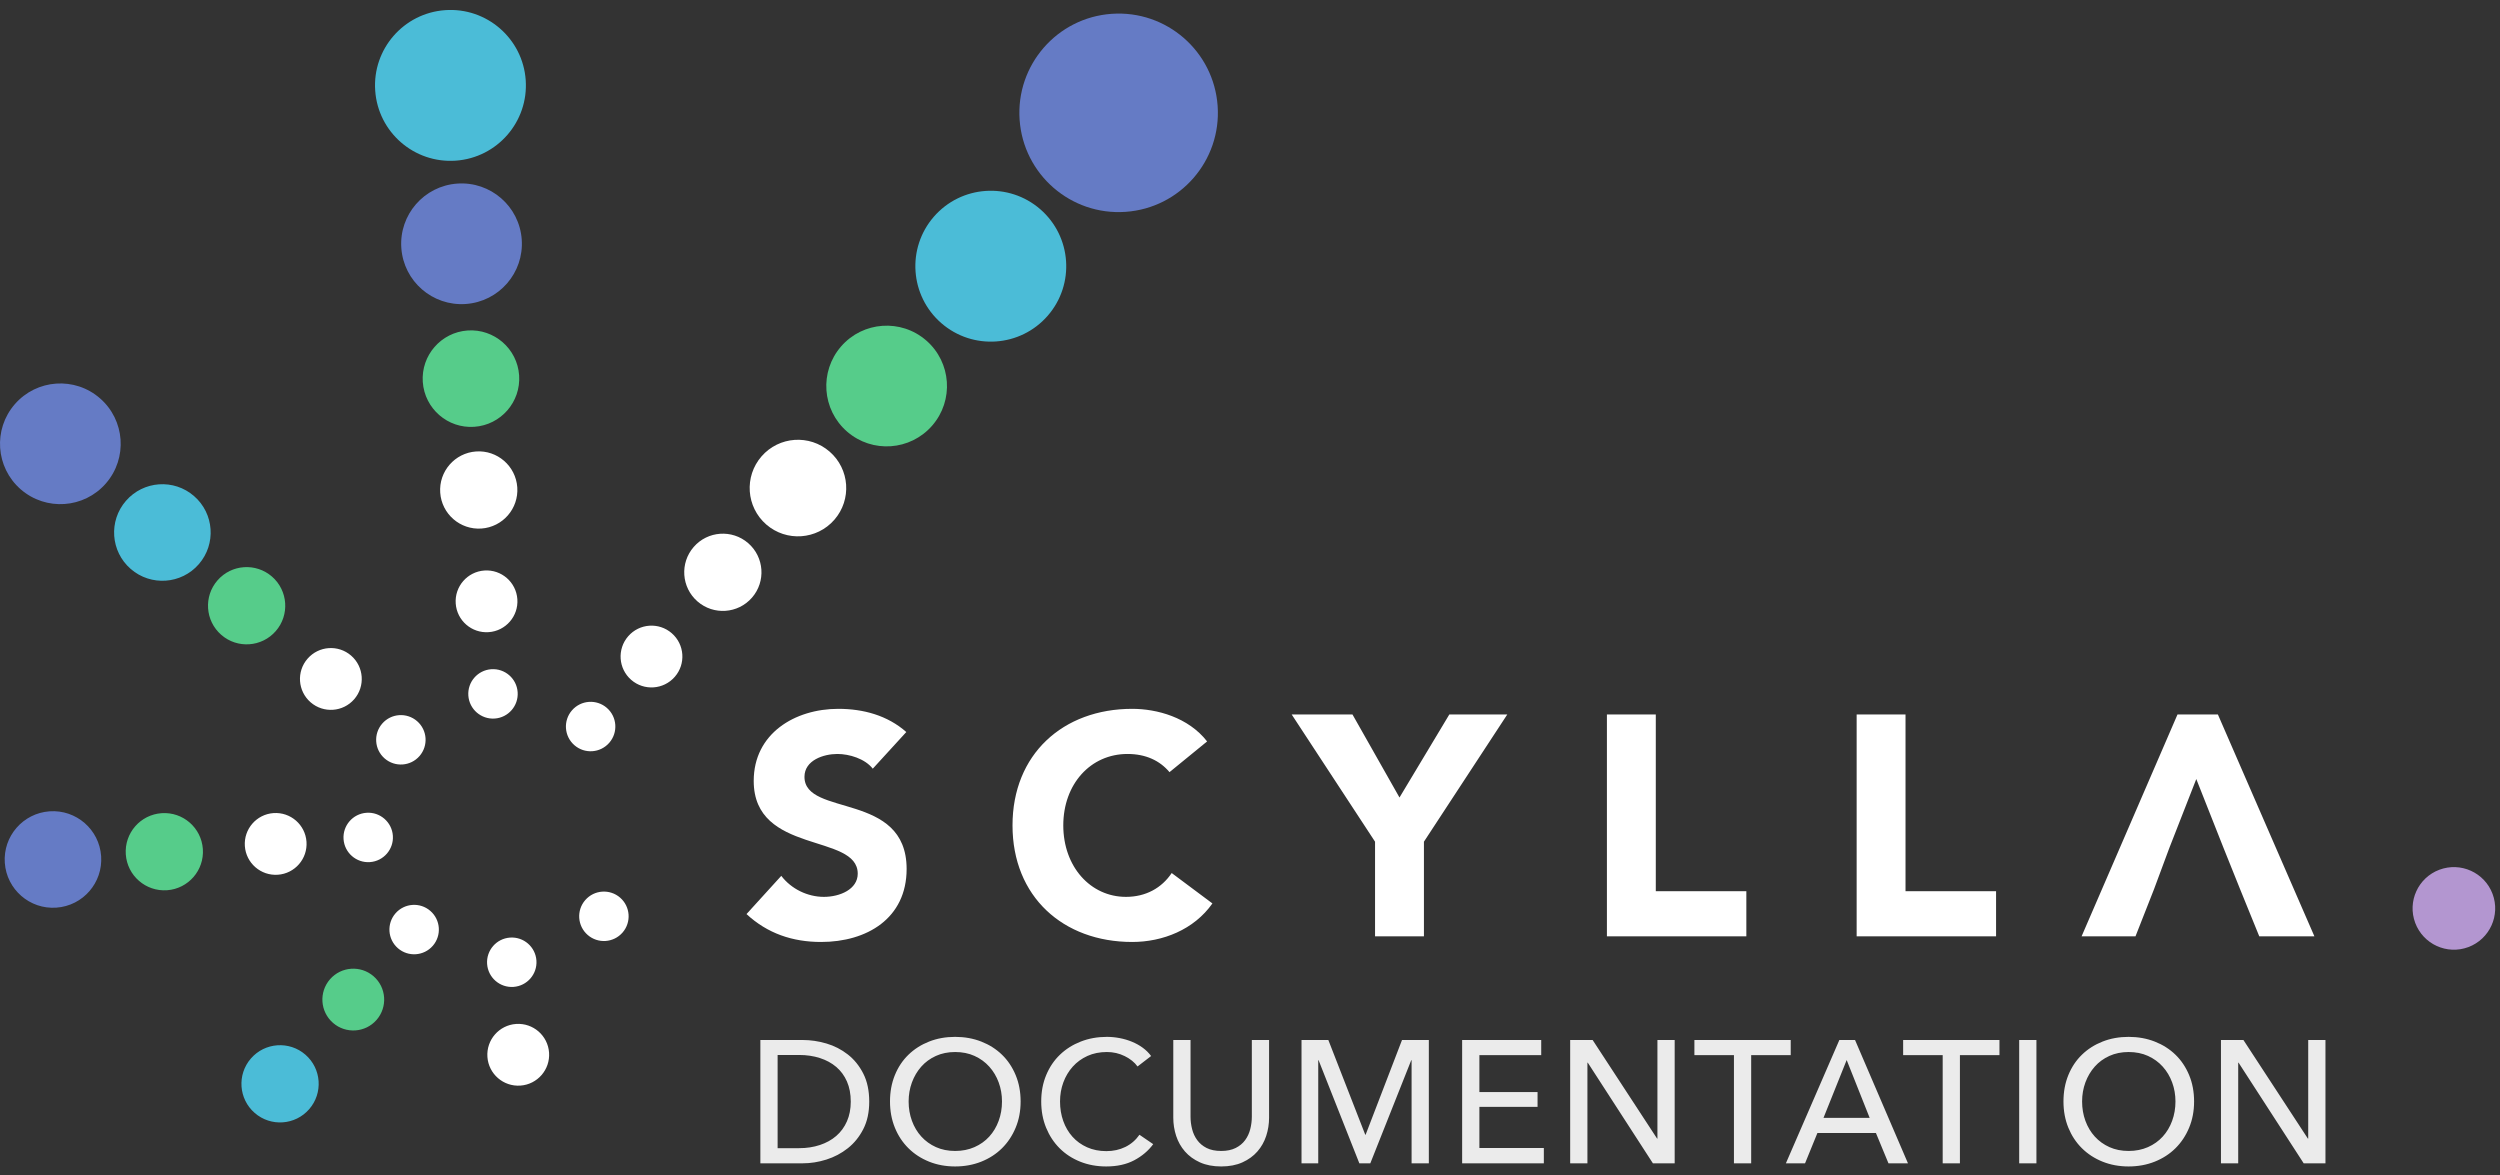 <?xml version="1.0" encoding="UTF-8" standalone="no"?>
<svg width="217px" height="102px" viewBox="0 0 217 102" version="1.1" xmlns="http://www.w3.org/2000/svg" xmlns:xlink="http://www.w3.org/1999/xlink">
    <rect x="0" y="0" width="217" height="102" fill="#333333" stroke="none"/>
    <!-- Generator: Sketch 41.2 (35397) - http://www.bohemiancoding.com/sketch -->
    <title>Logo</title>
    <desc>Created with Sketch.</desc>
    <defs></defs>
    <g id="Page-1" stroke="none" stroke-width="1" fill="none" fill-rule="evenodd">
        <g id="Logo">
            <g id="logo">
                <g id="Page-1">
                    <g id="HP">
                        <g id="logo">
                            <path d="M90.299,18.164 C93.027,20.538 93.316,24.673 90.944,27.403 C88.571,30.132 84.435,30.421 81.706,28.048 C78.976,25.675 78.687,21.539 81.059,18.809 C83.432,16.08 87.568,15.792 90.299,18.164" id="Fill-1" fill="#4BBCD7"></path>
                            <path d="M80.397,29.553 C82.581,31.451 82.812,34.761 80.914,36.943 C79.016,39.128 75.708,39.359 73.524,37.461 C71.34,35.561 71.11,32.254 73.007,30.07 C74.905,27.887 78.214,27.655 80.397,29.553" id="Fill-2" fill="#56CC8A"></path>
                            <path d="M72.011,39.201 C73.759,40.72 73.944,43.366 72.424,45.113 C70.906,46.86 68.259,47.045 66.513,45.527 C64.767,44.008 64.581,41.361 66.1,39.614 C67.618,37.868 70.264,37.682 72.011,39.201" id="Fill-3" fill="#FFFFFF"></path>
                            <path d="M64.943,47.145 C66.34,48.36 66.488,50.478 65.274,51.874 C64.059,53.272 61.941,53.421 60.544,52.206 C59.146,50.992 58.999,48.874 60.213,47.477 C61.428,46.079 63.546,45.931 64.943,47.145" id="Fill-4" fill="#FFFFFF"></path>
                            <path d="M58.309,54.964 C59.427,55.935 59.545,57.63 58.573,58.747 C57.601,59.864 55.907,59.984 54.789,59.013 C53.672,58.041 53.554,56.347 54.525,55.229 C55.497,54.109 57.191,53.992 58.309,54.964" id="Fill-5" fill="#FFFFFF"></path>
                            <path d="M52.675,61.445 C53.569,62.223 53.663,63.578 52.886,64.471 C52.109,65.367 50.754,65.462 49.859,64.684 C48.965,63.907 48.87,62.551 49.648,61.657 C50.425,60.762 51.78,60.668 52.675,61.445" id="Fill-6" fill="#FFFFFF"></path>
                            <path d="M22.11,96.606 C23.507,97.82 25.625,97.672 26.839,96.275 C28.054,94.878 27.907,92.76 26.508,91.545 C25.111,90.331 22.993,90.48 21.779,91.876 C20.564,93.273 20.712,95.391 22.11,96.606" id="Fill-7" fill="#4BBCD7"></path>
                            <path d="M28.905,88.787 C30.023,89.759 31.717,89.642 32.69,88.524 C33.66,87.404 33.542,85.712 32.426,84.74 C31.307,83.768 29.614,83.887 28.642,85.003 C27.669,86.122 27.788,87.815 28.905,88.787" id="Fill-8" fill="#56CC8A"></path>
                            <path d="M34.54,82.307 C35.434,83.083 36.789,82.989 37.568,82.095 C38.344,81.201 38.25,79.845 37.355,79.068 C36.462,78.29 35.105,78.386 34.328,79.279 C33.551,80.174 33.645,81.53 34.54,82.307" id="Fill-9" fill="#FFFFFF"></path>
                            <path d="M1.285,35.085 C3.182,32.902 6.492,32.671 8.674,34.569 C10.859,36.467 11.09,39.775 9.193,41.959 C7.294,44.143 3.986,44.373 1.801,42.476 C-0.381,40.578 -0.612,37.269 1.285,35.085" id="Fill-10" fill="#657BC5"></path>
                            <path d="M10.933,43.472 C12.451,41.724 15.097,41.539 16.844,43.059 C18.592,44.577 18.776,47.223 17.258,48.97 C15.739,50.717 13.092,50.903 11.345,49.383 C9.599,47.865 9.413,45.219 10.933,43.472" id="Fill-11" fill="#4BBCD7"></path>
                            <path d="M18.877,50.378 C20.091,48.98 22.209,48.832 23.607,50.047 C25.004,51.262 25.152,53.38 23.938,54.777 C22.723,56.174 20.605,56.323 19.208,55.107 C17.811,53.894 17.662,51.776 18.877,50.378" id="Fill-12" fill="#56CC8A"></path>
                            <path d="M26.695,57.175 C27.668,56.056 29.361,55.937 30.48,56.909 C31.597,57.881 31.714,59.575 30.744,60.694 C29.772,61.811 28.078,61.929 26.96,60.959 C25.842,59.987 25.723,58.292 26.695,57.175" id="Fill-13" fill="#FFFFFF"></path>
                            <path d="M33.177,62.808 C33.954,61.914 35.309,61.82 36.204,62.597 C37.098,63.374 37.193,64.729 36.415,65.624 C35.638,66.518 34.283,66.612 33.388,65.835 C32.494,65.058 32.399,63.703 33.177,62.808" id="Fill-14" fill="#FFFFFF"></path>
                            <path d="M54.039,80.943 C54.816,80.049 54.721,78.694 53.827,77.916 C52.932,77.139 51.576,77.233 50.799,78.128 C50.022,79.022 50.117,80.377 51.012,81.155 C51.905,81.932 53.26,81.838 54.039,80.943" id="Fill-15" fill="#FFFFFF"></path>
                            <path d="M38.643,0.881 C42.25,0.628 45.38,3.348 45.632,6.955 C45.883,10.563 43.164,13.692 39.556,13.946 C35.949,14.197 32.819,11.477 32.568,7.87 C32.315,4.263 35.036,1.133 38.643,0.881" id="Fill-16" fill="#4BBCD7"></path>
                            <path d="M96.495,1.2 C101.242,0.867 105.359,4.447 105.691,9.194 C106.023,13.941 102.444,18.058 97.698,18.389 C92.95,18.721 88.834,15.142 88.502,10.396 C88.17,5.649 91.749,1.532 96.495,1.2" id="Fill-17" fill="#657BC5"></path>
                            <path d="M39.696,15.935 C42.582,15.734 45.085,17.909 45.287,20.795 C45.488,23.682 43.313,26.184 40.426,26.387 C37.54,26.588 35.037,24.413 34.835,21.525 C34.634,18.64 36.809,16.137 39.696,15.935" id="Fill-18" fill="#657BC5"></path>
                            <path d="M40.587,28.686 C42.896,28.526 44.898,30.266 45.06,32.574 C45.221,34.883 43.48,36.886 41.171,37.047 C38.863,37.209 36.86,35.468 36.698,33.159 C36.537,30.851 38.278,28.849 40.587,28.686" id="Fill-19" fill="#56CC8A"></path>
                            <path d="M41.322,39.187 C43.169,39.058 44.77,40.451 44.9,42.298 C45.029,44.145 43.637,45.747 41.789,45.877 C39.942,46.005 38.339,44.612 38.211,42.766 C38.081,40.919 39.475,39.317 41.322,39.187" id="Fill-20" fill="#FFFFFF"></path>
                            <path d="M42.044,49.52 C43.522,49.418 44.803,50.532 44.907,52.01 C45.01,53.486 43.896,54.769 42.418,54.871 C40.94,54.976 39.659,53.861 39.556,52.384 C39.452,50.906 40.566,49.624 42.044,49.52" id="Fill-21" fill="#FFFFFF"></path>
                            <path d="M42.644,58.088 C43.826,58.007 44.85,58.897 44.932,60.079 C45.015,61.262 44.124,62.287 42.943,62.37 C41.76,62.452 40.735,61.56 40.652,60.379 C40.57,59.197 41.46,58.172 42.644,58.088" id="Fill-22" fill="#FFFFFF"></path>
                            <path d="M45.17,94.23 C46.648,94.128 47.762,92.845 47.659,91.367 C47.555,89.89 46.274,88.776 44.796,88.879 C43.318,88.982 42.204,90.264 42.307,91.741 C42.411,93.219 43.692,94.333 45.17,94.23" id="Fill-23" fill="#FFFFFF"></path>
                            <path d="M44.571,85.663 C45.754,85.58 46.645,84.555 46.562,83.372 C46.479,82.191 45.454,81.3 44.272,81.382 C43.09,81.465 42.199,82.49 42.281,83.672 C42.364,84.855 43.389,85.746 44.571,85.663" id="Fill-24" fill="#FFFFFF"></path>
                            <path d="M0.417,74.895 C0.256,72.587 1.997,70.585 4.306,70.422 C6.615,70.261 8.617,72.002 8.779,74.311 C8.94,76.62 7.2,78.623 4.891,78.784 C2.582,78.946 0.579,77.203 0.417,74.895" id="Fill-25" fill="#657BC5"></path>
                            <path d="M10.919,74.161 C10.789,72.314 12.182,70.712 14.03,70.584 C15.876,70.454 17.478,71.847 17.608,73.694 C17.738,75.54 16.344,77.144 14.497,77.273 C12.65,77.4 11.048,76.008 10.919,74.161" id="Fill-26" fill="#56CC8A"></path>
                            <path d="M21.253,73.439 C21.15,71.961 22.264,70.68 23.742,70.576 C25.218,70.473 26.501,71.587 26.604,73.065 C26.708,74.543 25.593,75.824 24.116,75.928 C22.638,76.031 21.356,74.917 21.253,73.439" id="Fill-27" fill="#FFFFFF"></path>
                            <path d="M29.82,72.84 C29.737,71.658 30.628,70.632 31.81,70.549 C32.993,70.466 34.018,71.359 34.101,72.541 C34.183,73.722 33.292,74.748 32.11,74.831 C30.928,74.914 29.903,74.021 29.82,72.84" id="Fill-28" fill="#FFFFFF"></path>
                            <path d="M69.828,67.429 C69.828,65.988 71.487,65.444 72.684,65.444 C73.717,65.444 75.076,65.851 75.757,66.722 L78.667,63.54 C77.035,62.099 74.941,61.527 72.765,61.527 C68.985,61.527 65.422,63.676 65.422,67.784 C65.422,74.203 74.451,72.298 74.451,75.834 C74.451,77.193 72.901,77.848 71.514,77.848 C70.1,77.848 68.686,77.167 67.815,76.024 L64.797,79.342 C66.618,81.027 68.795,81.763 71.269,81.763 C75.24,81.763 78.695,79.723 78.695,75.425 C78.695,68.68 69.828,70.938 69.828,67.429 L69.828,67.429 Z M92.293,71.645 C92.293,68.055 94.659,65.444 97.868,65.444 C99.446,65.444 100.669,66.016 101.513,67.022 L104.777,64.356 C103.145,62.262 100.424,61.527 98.276,61.527 C92.265,61.527 87.886,65.471 87.886,71.645 C87.886,77.819 92.265,81.763 98.276,81.763 C100.914,81.763 103.634,80.702 105.238,78.418 L101.703,75.779 C100.833,77.085 99.446,77.848 97.732,77.848 C94.659,77.848 92.293,75.235 92.293,71.645 L92.293,71.645 Z M123.597,73.059 L130.831,62.018 L125.8,62.018 L121.476,69.224 L117.396,62.018 L112.119,62.018 L119.354,73.059 L119.354,81.273 L123.597,81.273 L123.597,73.059 L123.597,73.059 Z M139.48,81.273 L151.583,81.273 L151.583,77.357 L143.723,77.357 L143.723,62.018 L139.48,62.018 L139.48,81.273 L139.48,81.273 Z M161.157,81.273 L173.259,81.273 L173.259,77.357 L165.399,77.357 L165.399,62.018 L161.157,62.018 L161.157,81.273 L161.157,81.273 Z M200.89,81.273 L192.514,62.018 L189.006,62.018 L180.682,81.273 L185.361,81.273 L186.965,77.193 L188.298,73.604 L190.638,67.62 L193.004,73.604 L194.445,77.193 L196.104,81.273 L200.89,81.273 L200.89,81.273 Z" id="Fill-29" fill="#FFFFFF"></path>
                            <path d="M214.253,82.208 C216.107,81.514 217.048,79.449 216.356,77.594 C215.661,75.741 213.597,74.799 211.741,75.492 C209.887,76.185 208.947,78.251 209.64,80.105 C210.333,81.958 212.399,82.901 214.253,82.208" id="Fill-30" fill="#B396D0"></path>
                        </g>
                    </g>
                </g>
            </g>
            <path d="M66,90.272 L69.674,90.272 C70.359,90.272 71.044,90.373 71.73,90.574 C72.415,90.776 73.035,91.094 73.589,91.527 C74.144,91.96 74.592,92.515 74.935,93.19 C75.278,93.865 75.449,94.677 75.449,95.624 C75.449,96.541 75.278,97.335 74.935,98.005 C74.592,98.675 74.144,99.23 73.589,99.668 C73.035,100.107 72.415,100.434 71.73,100.651 C71.044,100.868 70.359,100.976 69.674,100.976 L66,100.976 L66,90.272 Z M67.497,99.661 L69.371,99.661 C70.016,99.661 70.614,99.57 71.163,99.388 C71.712,99.207 72.186,98.945 72.584,98.602 C72.982,98.26 73.292,97.836 73.514,97.332 C73.736,96.828 73.846,96.259 73.846,95.624 C73.846,94.959 73.736,94.374 73.514,93.87 C73.292,93.366 72.982,92.946 72.584,92.608 C72.186,92.27 71.712,92.013 71.163,91.837 C70.614,91.66 70.016,91.572 69.371,91.572 L67.497,91.572 L67.497,99.661 Z M88.59,95.609 C88.59,96.435 88.447,97.194 88.159,97.884 C87.872,98.575 87.477,99.169 86.973,99.668 C86.469,100.167 85.869,100.555 85.174,100.832 C84.478,101.109 83.722,101.248 82.906,101.248 C82.089,101.248 81.336,101.109 80.646,100.832 C79.955,100.555 79.358,100.167 78.854,99.668 C78.35,99.169 77.957,98.575 77.675,97.884 C77.393,97.194 77.252,96.435 77.252,95.609 C77.252,94.772 77.393,94.009 77.675,93.318 C77.957,92.628 78.35,92.038 78.854,91.55 C79.358,91.061 79.955,90.68 80.646,90.408 C81.336,90.136 82.089,90 82.906,90 C83.722,90 84.478,90.136 85.174,90.408 C85.869,90.68 86.469,91.061 86.973,91.55 C87.477,92.038 87.872,92.628 88.159,93.318 C88.447,94.009 88.59,94.772 88.59,95.609 Z M86.973,95.609 C86.973,95.024 86.877,94.473 86.685,93.953 C86.494,93.434 86.222,92.978 85.869,92.585 C85.516,92.192 85.09,91.882 84.592,91.655 C84.093,91.429 83.531,91.315 82.906,91.315 C82.291,91.315 81.734,91.429 81.235,91.655 C80.736,91.882 80.313,92.192 79.965,92.585 C79.618,92.978 79.348,93.434 79.156,93.953 C78.965,94.473 78.869,95.024 78.869,95.609 C78.869,96.204 78.965,96.763 79.156,97.287 C79.348,97.811 79.62,98.267 79.973,98.655 C80.326,99.043 80.749,99.348 81.243,99.57 C81.737,99.792 82.291,99.903 82.906,99.903 C83.521,99.903 84.08,99.792 84.584,99.57 C85.088,99.348 85.516,99.043 85.869,98.655 C86.222,98.267 86.494,97.811 86.685,97.287 C86.877,96.763 86.973,96.204 86.973,95.609 Z M100.099,99.313 C99.676,99.887 99.126,100.354 98.451,100.711 C97.776,101.069 96.964,101.248 96.017,101.248 C95.201,101.248 94.447,101.109 93.757,100.832 C93.066,100.555 92.472,100.167 91.973,99.668 C91.474,99.169 91.083,98.575 90.801,97.884 C90.519,97.194 90.378,96.435 90.378,95.609 C90.378,94.772 90.521,94.009 90.809,93.318 C91.096,92.628 91.494,92.038 92.003,91.55 C92.512,91.061 93.114,90.68 93.81,90.408 C94.505,90.136 95.261,90 96.077,90 C96.44,90 96.808,90.035 97.181,90.106 C97.554,90.176 97.912,90.282 98.254,90.423 C98.597,90.564 98.91,90.738 99.192,90.945 C99.474,91.152 99.716,91.391 99.917,91.663 L98.738,92.57 C98.476,92.207 98.106,91.907 97.627,91.671 C97.148,91.434 96.632,91.315 96.077,91.315 C95.452,91.315 94.891,91.429 94.392,91.655 C93.893,91.882 93.467,92.192 93.114,92.585 C92.761,92.978 92.489,93.434 92.298,93.953 C92.106,94.473 92.011,95.024 92.011,95.609 C92.011,96.214 92.104,96.778 92.29,97.302 C92.477,97.826 92.744,98.282 93.092,98.67 C93.439,99.058 93.863,99.363 94.361,99.585 C94.86,99.807 95.417,99.918 96.032,99.918 C96.637,99.918 97.186,99.797 97.68,99.555 C98.174,99.313 98.582,98.96 98.905,98.497 L100.099,99.313 Z M105.999,101.248 C105.293,101.248 104.678,101.13 104.154,100.893 C103.63,100.656 103.197,100.341 102.854,99.948 C102.511,99.555 102.257,99.104 102.09,98.595 C101.924,98.086 101.841,97.559 101.841,97.015 L101.841,90.272 L103.338,90.272 L103.338,96.924 C103.338,97.287 103.383,97.647 103.474,98.005 C103.564,98.363 103.713,98.683 103.92,98.965 C104.126,99.247 104.398,99.474 104.736,99.646 C105.074,99.817 105.495,99.903 105.999,99.903 C106.492,99.903 106.911,99.817 107.253,99.646 C107.596,99.474 107.871,99.247 108.077,98.965 C108.284,98.683 108.433,98.363 108.523,98.005 C108.614,97.647 108.659,97.287 108.659,96.924 L108.659,90.272 L110.156,90.272 L110.156,97.015 C110.156,97.559 110.073,98.086 109.907,98.595 C109.74,99.104 109.486,99.555 109.143,99.948 C108.8,100.341 108.367,100.656 107.843,100.893 C107.319,101.13 106.704,101.248 105.999,101.248 Z M118.505,98.497 L118.535,98.497 L121.695,90.272 L124.023,90.272 L124.023,100.976 L122.526,100.976 L122.526,92.026 L122.496,92.026 L118.943,100.976 L117.991,100.976 L114.453,92.026 L114.423,92.026 L114.423,100.976 L112.972,100.976 L112.972,90.272 L115.3,90.272 L118.505,98.497 Z M128.411,99.646 L134.005,99.646 L134.005,100.976 L126.914,100.976 L126.914,90.272 L133.778,90.272 L133.778,91.587 L128.411,91.587 L128.411,94.793 L133.46,94.793 L133.46,96.078 L128.411,96.078 L128.411,99.646 Z M143.835,98.829 L143.865,98.829 L143.865,90.272 L145.362,90.272 L145.362,100.976 L143.472,100.976 L137.818,92.238 L137.788,92.238 L137.788,100.976 L136.291,100.976 L136.291,90.272 L138.241,90.272 L143.835,98.829 Z M152.002,100.976 L150.506,100.976 L150.506,91.587 L147.074,91.587 L147.074,90.272 L155.434,90.272 L155.434,91.587 L152.002,91.587 L152.002,100.976 Z M156.678,100.976 L155.015,100.976 L159.656,90.272 L161.017,90.272 L165.612,100.976 L163.919,100.976 L162.831,98.345 L157.751,98.345 L156.678,100.976 Z M158.28,97.03 L162.286,97.03 L160.291,92.011 L158.28,97.03 Z M170.121,100.976 L168.625,100.976 L168.625,91.587 L165.193,91.587 L165.193,90.272 L173.553,90.272 L173.553,91.587 L170.121,91.587 L170.121,100.976 Z M176.762,100.976 L175.265,100.976 L175.265,90.272 L176.762,90.272 L176.762,100.976 Z M190.447,95.609 C190.447,96.435 190.304,97.194 190.016,97.884 C189.729,98.575 189.334,99.169 188.83,99.668 C188.326,100.167 187.726,100.555 187.031,100.832 C186.335,101.109 185.579,101.248 184.763,101.248 C183.946,101.248 183.193,101.109 182.503,100.832 C181.812,100.555 181.215,100.167 180.711,99.668 C180.207,99.169 179.814,98.575 179.532,97.884 C179.25,97.194 179.109,96.435 179.109,95.609 C179.109,94.772 179.25,94.009 179.532,93.318 C179.814,92.628 180.207,92.038 180.711,91.55 C181.215,91.061 181.812,90.68 182.503,90.408 C183.193,90.136 183.946,90 184.763,90 C185.579,90 186.335,90.136 187.031,90.408 C187.726,90.68 188.326,91.061 188.83,91.55 C189.334,92.038 189.729,92.628 190.016,93.318 C190.304,94.009 190.447,94.772 190.447,95.609 Z M188.83,95.609 C188.83,95.024 188.734,94.473 188.542,93.953 C188.351,93.434 188.079,92.978 187.726,92.585 C187.373,92.192 186.947,91.882 186.448,91.655 C185.95,91.429 185.388,91.315 184.763,91.315 C184.148,91.315 183.591,91.429 183.092,91.655 C182.593,91.882 182.17,92.192 181.822,92.585 C181.475,92.978 181.205,93.434 181.013,93.953 C180.822,94.473 180.726,95.024 180.726,95.609 C180.726,96.204 180.822,96.763 181.013,97.287 C181.205,97.811 181.477,98.267 181.83,98.655 C182.183,99.043 182.606,99.348 183.1,99.57 C183.594,99.792 184.148,99.903 184.763,99.903 C185.378,99.903 185.937,99.792 186.441,99.57 C186.945,99.348 187.373,99.043 187.726,98.655 C188.079,98.267 188.351,97.811 188.542,97.287 C188.734,96.763 188.83,96.204 188.83,95.609 Z M200.323,98.829 L200.353,98.829 L200.353,90.272 L201.85,90.272 L201.85,100.976 L199.96,100.976 L194.306,92.238 L194.276,92.238 L194.276,100.976 L192.779,100.976 L192.779,90.272 L194.729,90.272 L200.323,98.829 Z" id="Documentation" fill="#FFFFFF" opacity="0.9"></path>
        </g>
    </g>
</svg>